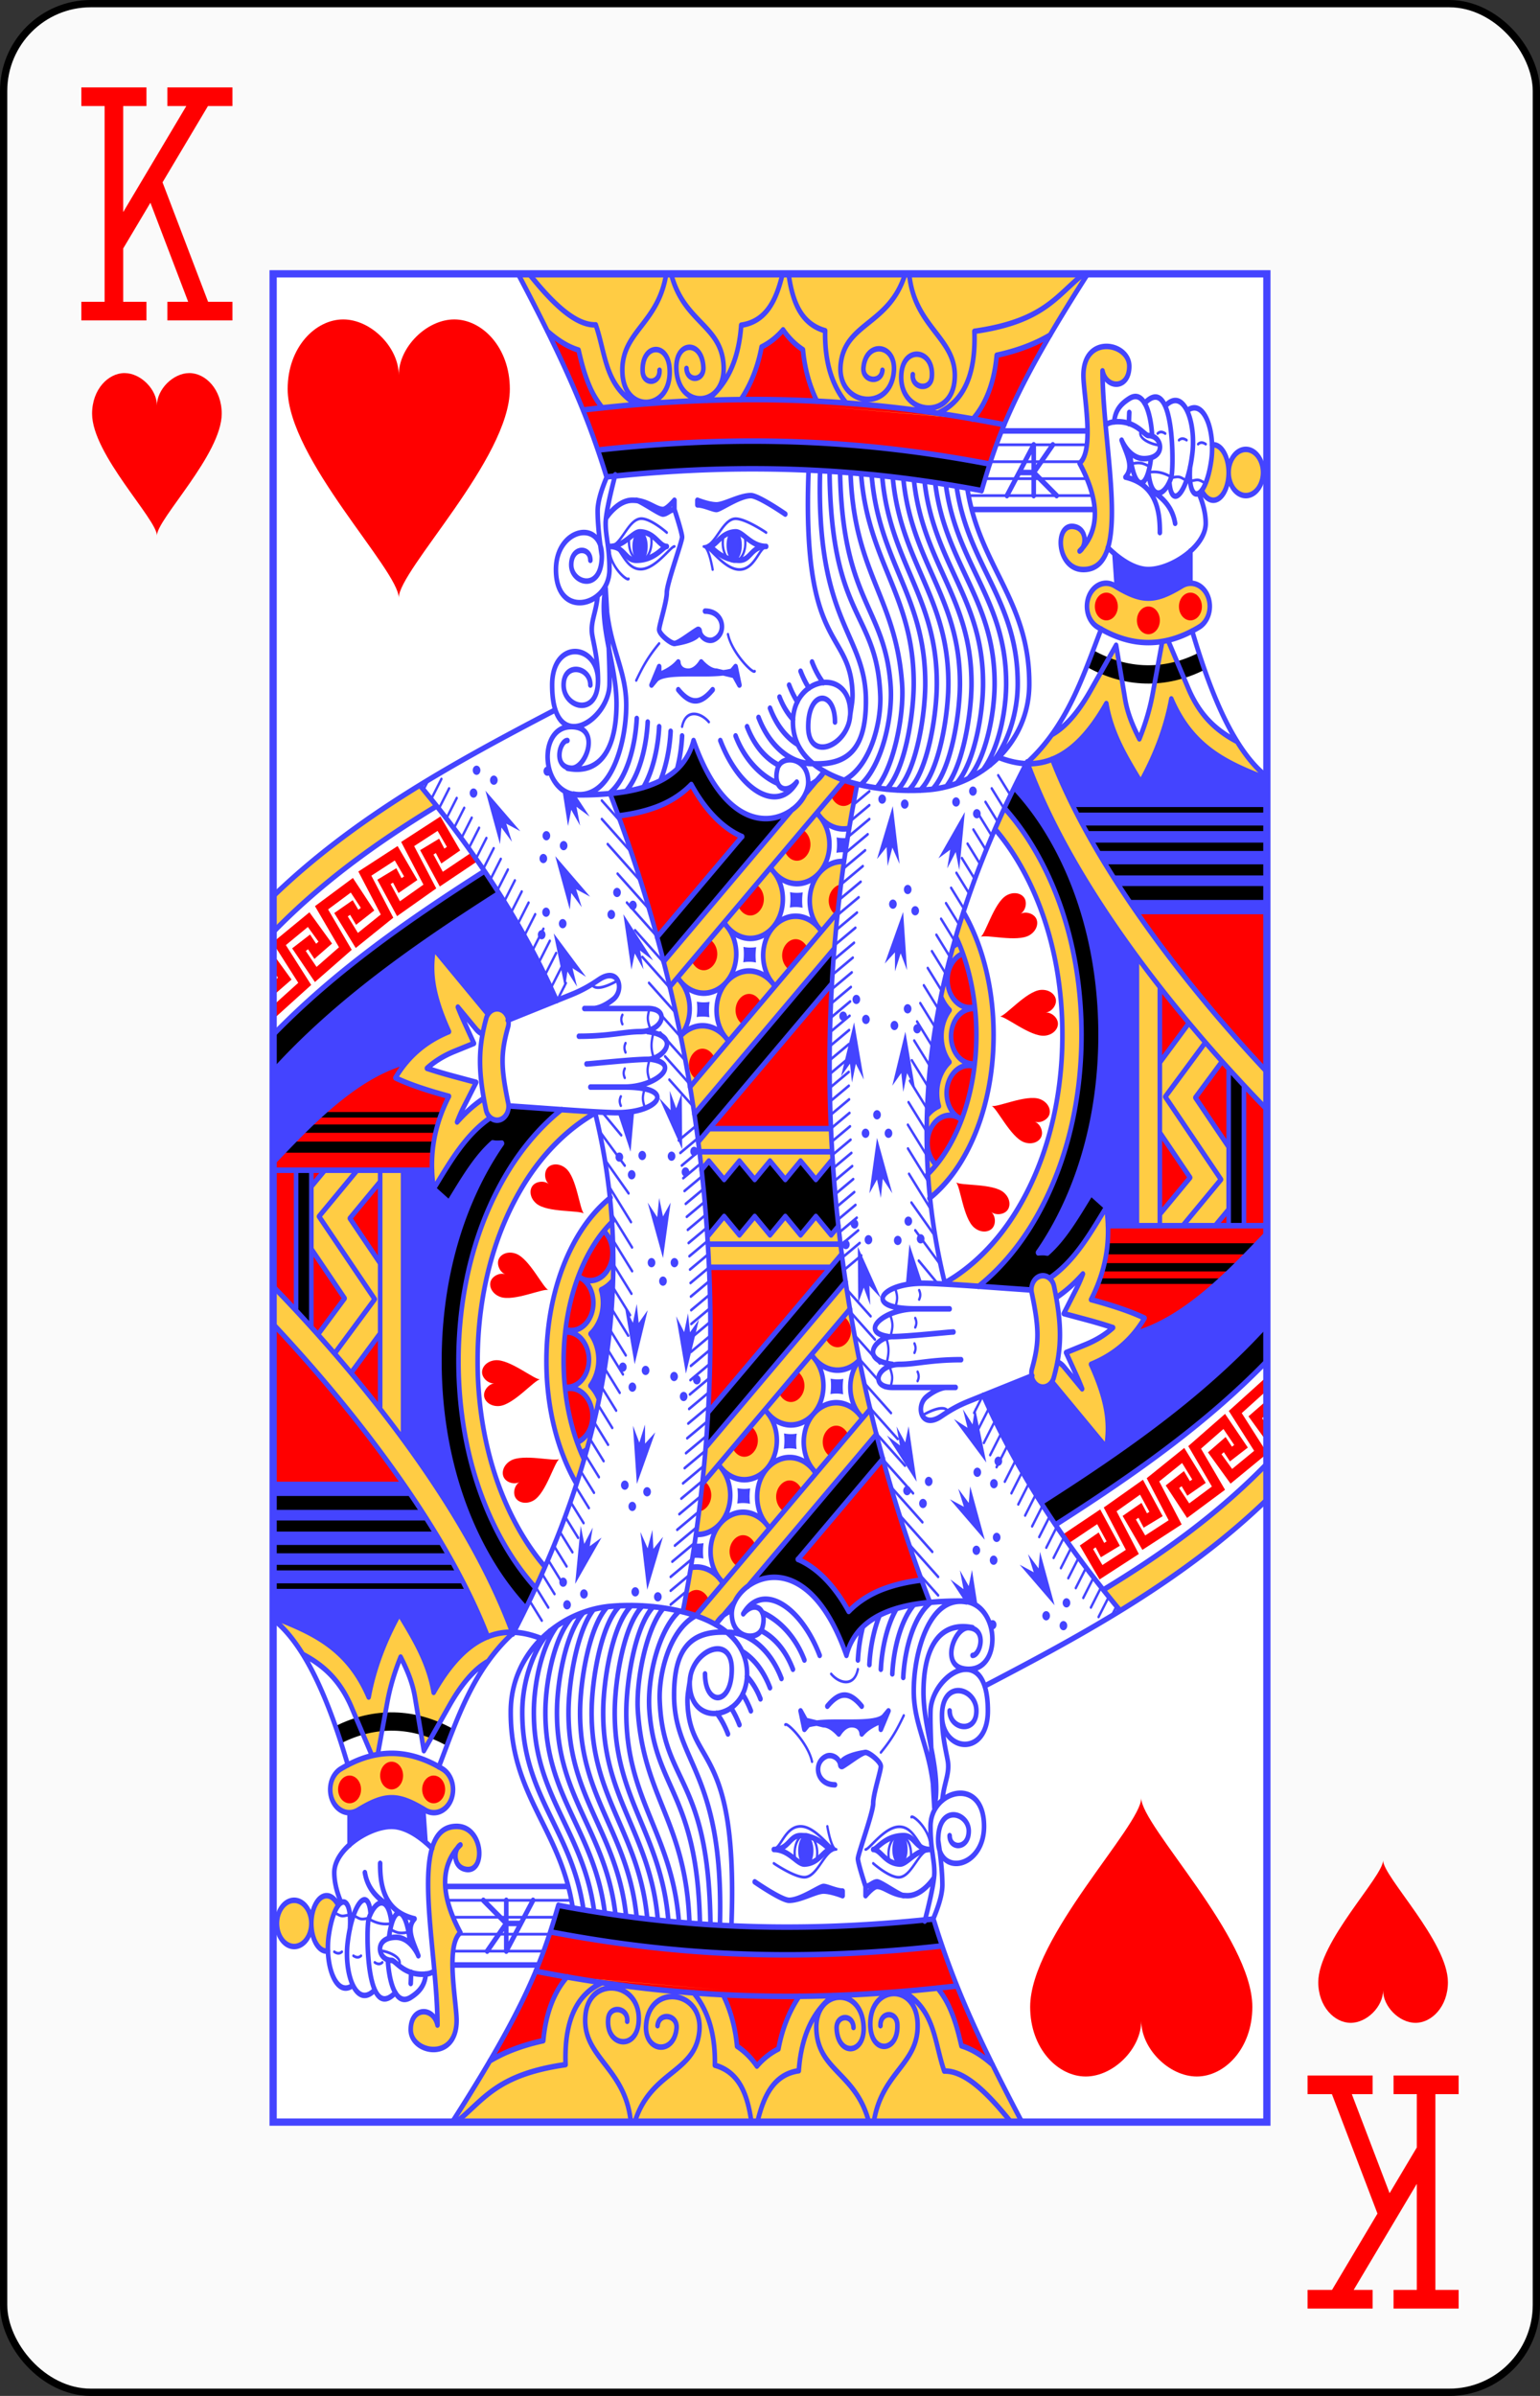 <?xml version="1.0" encoding="UTF-8" standalone="no"?>
<svg xmlns="http://www.w3.org/2000/svg" xmlns:xlink="http://www.w3.org/1999/xlink" class="card" face="KH" height="3.5in" preserveAspectRatio="none" viewBox="-106 -164.5 212 329" width="2.25in"><rect x="-106" y="-164.5" width="212" height="329" fill="#333333" stroke="none"/><defs><symbol id="VHK" viewBox="-500 -500 1000 1000" preserveAspectRatio="xMinYMid"><path d="M-285 -460L-85 -460M-185 -460L-185 460M-285 460L-85 460M85 -460L285 -460M185 -440L-170 155M85 460L285 460M185 440L-10 -70" stroke="red" stroke-width="80" stroke-linecap="square" stroke-miterlimit="1.5" fill="none"></path></symbol><symbol id="SHK" viewBox="-600 -600 1200 1200" preserveAspectRatio="xMinYMid"><path d="M0 -300C0 -400 100 -500 200 -500C300 -500 400 -400 400 -250C400 0 0 400 0 500C0 400 -400 0 -400 -250C-400 -400 -300 -500 -200 -500C-100 -500 0 -400 -0 -300Z" fill="red"></path></symbol><symbol id="HK6" preserveAspectRatio="none" viewBox="0 0 1300 2000"><path stroke="#44F" stroke-linecap="round" stroke-linejoin="round" stroke-width="3" fill="none" d="M801.772,1151.052c4.937,11.411 3.38,18.268 0.821,27.537M806.3,1182.352c4.937,11.411 3.996,13.137 1.437,22.406M806.711,1125.3c4.937,11.411 3.791,14.368 1.232,23.637M946.25,185l118.229,1e-5M938.604,203.333h118.166M931.59,221.667H1064.545M910,240h161.887M1145,215c10.035,-1.681 20.034,0.026 30,5M1122.505,205.627c10.035,-1.681 14.698,-1.616 24.663,3.358M1175.994,220.554c10.035,-1.681 10.182,-1 20.148,3.974M1200.205,224.31c10.035,-1.681 9.606,-2.45 19.572,2.524M1135,170c-5,10 21.253,16.102 24.957,15.288M1185,180c3.035,-2.388 6.419,-1.983 10,0M1210.041,184.31c3.035,-2.388 6.419,-1.983 10,0M1157.085,172.816c3.035,-2.388 6.419,-1.983 10,0M840,1130c2.311,4.324 1.481,7.301 0,10M838.974,1157.504c2.311,4.324 1.481,7.301 0,10M843.079,1188.087c2.311,4.324 1.481,7.301 0,10M445,295c10,0 15,24.165 35.337,24.589C500,320 520,295 525,295M645.817,295.406c-10,0 -15,24.165 -35.337,24.589 -19.663,0.411 -39.663,-24.589 -44.663,-24.589M440,295c15,0 23.452,-28.016 40,-30 12.603,-1.511 35,15 35,15M645,280c0,0 -29.105,-16.413 -41.708,-14.902 -16.548,1.984 -25,30 -40,30C570,295 575,320 575,320M440,300c2.621,18.998 24.184,33.085 25,30M505,400c-15,15 -21.764,25.737 -30,40M595,390c5,20 33.235,43.592 35,40M535,490c5,-20 25,-15 35,-5M493.992,282.735a14.758,20 0 0 1 1.008,7.265v0a14.758,20 0 0 1 -10.671,19.218M478.122,309.792a14.758,20 0 0 1 -12.637,-19.792 14.758,20 0 0 1 0.34,-4.269M484.329,309.218A14.758,20 0 0 1 480.242,310a14.758,20 0 0 1 -2.121,-0.208M616.814,284.252a14.758,20 0 0 1 0.928,6.98v0a14.758,20 0 0 1 -9.416,18.644M594.796,307.87a14.758,20 0 0 1 -6.569,-16.639 14.758,20 0 0 1 1.104,-7.589M608.327,309.875a14.758,20 0 0 1 -5.342,1.356 14.758,20 0 0 1 -8.189,-3.361M780,560l-20.952,14.505M780,575l-24.725,17.117M780,590l-28.277,19.576M777.863,606.48l-29.288,20.277M774.5,623.808l-28.955,20.046M771.428,640.934l-28.496,19.728M768.666,657.846l-28.21,19.53M766.053,674.656l-27.772,19.226M763.848,691.182l-27.529,19.059M761.738,707.643 734.559,726.459M759.981,723.86l-26.908,18.629M758.367,739.977l-26.654,18.453M757.005,755.919l-26.336,18.233M755.857,771.714l-26.166,18.115M754.877,787.393l-25.814,17.871M754.16,802.889l-25.688,17.784M753.235,833.53l-25.237,17.472M753.547,818.313l-25.339,17.542M752.973,848.711l-24.9,17.239M753.039,863.666 728.215,880.851M753.139,878.596l-24.525,16.979M753.539,893.319l-24.445,16.924M753.988,908.008 729.805,924.75M754.702,922.514l-24.098,16.683M755.483,936.973l-23.866,16.523M756.496,951.272l-23.779,16.463M757.59,965.514l-23.568,16.316M758.895,979.611l-23.485,16.259M760.287,993.647l-23.292,16.125M761.875,1007.548l-23.219,16.074M763.553,1021.387l-23.039,15.95M765.411,1035.1l-22.974,15.905M767.359,1048.751l-22.801,15.785M769.482,1062.281l-22.752,15.752M831.84,973.928l29.279,39.317M830.459,946.51l27.282,36.635M830.353,920.806l25.407,34.118M831.208,896.392l23.892,32.083M833.012,873.251l22.721,30.511M835.516,851.052l21.66,29.086M838.651,829.699l20.92,28.092M842.353,809.107l20.272,27.222M846.567,789.204l19.704,26.46M851.242,769.919 870.452,795.715M856.339,751.201l18.778,25.216M861.816,732.994l18.402,24.711M867.643,715.255l18.074,24.27M873.787,697.943l17.789,23.889M880.221,681.021l17.544,23.559M886.922,664.457l17.333,23.276M893.867,648.22l17.263,23.182M901.037,632.285l17.083,22.939M908.431,616.653l16.904,22.7M916.076,601.356l16.803,22.564M923.896,586.294l16.527,22.193M931.882,571.455l16.545,22.217M940.039,556.846l16.436,22.07M948.511,542.66l16.129,21.658M845.131,1099.828c2.311,4.324 1.481,7.301 0,10M813.148,1096.531c4.937,11.411 3.175,13.547 0.616,22.816M835,1005l29.279,34.317M840,1035l32.973,37.191M844.589,1067.874l24.013,24.001M882.184,1230C875,1222.496 850,1235 850,1235M750.465,1099.003l31.225,28.994M755.256,1123.452l32.022,29.734M760.621,1148.434l32.918,30.567M766.61,1173.995l33.919,31.497M773.277,1200.186l35.039,32.536M780.682,1227.062l36.292,33.7M788.89,1254.684l37.697,35.004M797.981,1283.125l39.274,36.468M808.035,1312.461l41.381,38.425M819.324,1342.944l43.045,39.97M832.043,1374.754 870,1410M846.024,1407.736 870,1430M1103.343,1441.683l-5.248,8.568M1093.306,1431.401l-13.469,21.99M1083.268,1421.12 1069.8,1443.109M1073.402,1410.558l-13.576,22.164M1063.595,1399.902l-13.576,22.164M1053.822,1389.189l-13.612,22.223M1044.266,1378.121l-13.707,22.379M1034.711,1367.052l-13.709,22.381M1025.317,1355.721l-13.869,22.643M1016.039,1344.2l-13.869,22.643M1006.788,1332.635l-13.895,22.685M997.818,1320.611l-14.065,22.963M988.847,1308.588l-14.064,22.961M980.098,1296.204l-14.284,23.32M971.469,1283.623l-14.302,23.349M960.883,1267.57l-14.502,23.676M952.63,1254.375l-14.59,23.82M944.479,1241.015l-14.688,23.98M936.649,1227.13l-14.941,24.393M928.429,1213.88l-11.436,18.671"></path><use xlink:href="#SHK" height="90" width="90" transform="translate(988,801)scale(1,0.829)rotate(85)translate(-45,-45)"></use><use xlink:href="#SHK" height="90" width="90" transform="translate(958,702)scale(1,0.829)rotate(60)translate(-45,-45)"></use><use xlink:href="#SHK" height="90" width="90" transform="translate(975,911)scale(1,0.829)rotate(110)translate(-45,-45)"></use><use xlink:href="#SHK" height="90" width="90" transform="translate(922,1003)scale(1,0.829)rotate(130)translate(-45,-45)"></use></symbol><symbol id="HK5" preserveAspectRatio="none" viewBox="0 0 1300 2000"><path stroke="#44F" stroke-linecap="round" stroke-linejoin="round" stroke-width="6" fill="none" d="M520.672,0.153C537.341,53.116 586.609,55.241 589.316,99.717c2.734,44.917 -59.291,48.357 -61.782,3.426 -1.684,-30.367 33.643,-31.912 35.304,-1.958 0.831,14.977 -21.235,16.201 -22.065,1.224M514.209,0.151C503.645,54.963 454.692,62.458 456.925,107.06c2.25,44.944 64.274,41.505 61.782,-3.426 -1.684,-30.367 -36.965,-27.996 -35.304,1.958 0.831,14.977 22.896,13.753 22.065,-1.224M832.117,0.151c6.783,59.167 64.417,69.896 59.33,115.353 -5.005,44.721 -74.794,36.481 -69.517,-8.208 3.566,-30.204 43.242,-25.103 39.724,4.69 -1.759,14.897 -26.586,11.965 -24.828,-2.932M826.81,0.195C806.22,55.49 748.1,52.698 742.481,97.915c-5.549,44.657 64.24,52.898 69.517,8.208 3.566,-30.204 -36.206,-34.484 -39.724,-4.69 -1.759,14.897 23.069,17.828 24.828,2.932M915.17,157.317c1.339,-1.271 2.648,-2.589 3.928,-3.956 15.61,-16.679 24.647,-39.044 27.487,-65.252 29.843,-5.393 52.312,-13.121 70.105,-21.992M869.237,150.945C900.813,139.08 919.572,112.582 917.413,62.204 1009.262,51.367 1024.652,23.34 1060.61,-0.063M358.634,61.953c12.533,9.25 25.949,16.772 40.907,20.552 3.377,11.716 7.126,25.447 15.194,40.677 3.999,7.549 9.357,14.965 16.111,21.901M475.829,141.478C433.746,121.088 435.402,87.249 422.058,55.22 394.935,55.988 364.294,30.639 334.875,0.059M611.679,136.292c12.678,-15.588 22.299,-34.751 27.29,-57.129 10.834,-4.514 20.377,-10.953 28.16,-18.557 6.91,8.405 15.696,15.843 25.975,21.509 2.335,21.049 8.895,39.8 18.479,55.838M666.439,0.097c-8.125,28.527 -21.5,51.556 -54.118,55.484 -3.387,40.084 -20.275,65.198 -45.133,81.448M750,140C731.947,121.686 721.289,96.765 722.157,61.571 689.999,54.081 679.26,29.526 674.319,0.086M1065.12,0.774C969.345,124.543 947.924,174.633 926.837,234.74M320.681,0.467C381.184,95.276 411.586,153.366 436.218,219.913M424.746,190.713c195.606,-18.087 355.686,-9.666 512.811,15.153M436.063,219.808c186.863,-16.634 340.039,-8.66 490.85,14.757M405.375,147.358c211.067,-20.772 383.092,-11.451 551.221,15.99M879.013,1093.126C829.859,928.444 851.682,742.211 986.399,528.139 1044.171,659.559 1177.878,800.106 1300.036,904.278M1107.418,1445.858C1034.803,1373.511 973.139,1296.37 928.939,1213.459M-0.017,673.517C108.114,587.217 237.912,528.545 369.257,471.847M764.152,552.116c-77.421,322.262 -23.657,629.835 95.19,885.701M510.827,744.399 679.119,579.613M613.498,608.877 502.326,717.734M518.889,771.494C594.987,696.983 671.082,622.47 747.18,547.959M557.656,950h173.713M551.063,909.272 734.178,729.971M738.722,690.533 545.416,879.812M556.107,939.322 731.052,768.021M729.818,925 570.734,925M385,505c-10,0 -19.402,28.553 5,30 18.973,1.125 40,-45 0,-45 -45,0 -40.131,73.839 9.869,73.839C464.791,563.839 535,555 550,505c55,130 150.188,80.355 150,45 -0.147,-27.73 -35,-30 -40,-15 -6.834,20.501 10,30 25,15M560.451,969.549 570,960l20,20 20,-20 20,20 20,-20 20,20 20,-20 20,20 20,-20 2.236,2.236M589.452,702.391a42.5,42.5 0 0 1 4.375,3.918 42.5,42.5 0 0 1 -0.845,60.098 42.5,42.5 0 0 1 -60.098,-0.845 42.5,42.5 0 0 1 -3.614,-4.242M710.859,583.517a42.5,42.5 0 0 1 4.856,4.287 42.5,42.5 0 0 1 -0.845,60.098 42.5,42.5 0 0 1 -60.098,-0.845 42.5,42.5 0 0 1 -3.974,-4.732M650.156,642.953a42.5,42.5 0 0 1 4.615,4.103 42.5,42.5 0 0 1 -0.845,60.098 42.5,42.5 0 0 1 -60.098,-0.845 42.5,42.5 0 0 1 -3.795,-4.487M528.752,761.834a42.5,42.5 0 0 1 4.132,3.728 42.5,42.5 0 0 1 0.162,59.085M533.027,824.729a42.5,42.5 0 0 1 59.109,1.776 42.5,42.5 0 0 1 3.523,4.12M596.153,830.141a42.5,42.5 0 0 1 -4.016,-3.635 42.5,42.5 0 0 1 0.845,-60.098 42.5,42.5 0 0 1 60.098,0.845 42.5,42.5 0 0 1 3.339,3.876M753.673,600.012a42.5,42.5 0 0 1 -37.959,-12.209 42.5,42.5 0 0 1 -4.151,-4.979M717.569,711.255a42.5,42.5 0 0 1 -3.545,-3.255 42.5,42.5 0 0 1 0.845,-60.098 42.5,42.5 0 0 1 32.054,-11.959M656.86,770.699a42.5,42.5 0 0 1 -3.78,-3.446 42.5,42.5 0 0 1 0.845,-60.098 42.5,42.5 0 0 1 60.098,0.845 42.5,42.5 0 0 1 3.154,3.634M696.137,562.949l25.117,-24.594M451.745,586.557c16.874,-1.729 33.527,-4.658 49.251,-9.488 16.608,-5.101 32.803,-13.12 46.059,-24.488 19.633,29.798 43.04,48.065 66.574,56.457M949.14,523.257C997.847,539.143 1045.332,530.429 1090,465c6.67,33.087 26.021,58.938 45,85 19.905,-29.886 33.326,-59.885 40,-90 28.139,54.988 76.577,70.791 124.966,86.687M1300.015,863.556C1188.554,765.493 1071.889,638.475 1019.114,525.105M893.151,717.069A132.614,176.472 0 0 1 920,823.528v0A132.614,176.472 0 0 1 855.977,974.562M858.593,1000.424c15.352,-10.124 29.055,-23.296 40.551,-38.594C926.445,925.501 942.5,876.828 942.5,823.527c0,-50.701 -14.527,-97.213 -39.442,-132.898M877.596,1092.413c37.782,-17.484 69.766,-44.935 93.498,-76.514C1011.407,962.253 1032.5,894.901 1032.5,823.527c0,-71.373 -21.094,-138.725 -61.406,-192.369 -8.011,-10.661 -16.963,-20.851 -26.761,-30.346M922.633,1095.751c26.851,-17.853 49.978,-40.255 68.448,-64.833C1034.915,972.587 1057.5,899.826 1057.5,823.527c0,-76.299 -22.586,-149.059 -66.42,-207.389 -10.076,-13.408 -21.538,-26.169 -34.234,-37.896M1000.629,1059.064c3.619,-4.305 7.099,-8.684 10.438,-13.127 47.355,-63.016 71.434,-141.178 71.434,-222.41 0,-81.233 -24.079,-159.393 -71.434,-222.408 -12.047,-16.031 -25.948,-31.244 -41.488,-45.068M1163.193,397.726l-12.601,56.865c-3.547,16.006 -9.343,32.204 -17.385,48.609 -8.742,-14.062 -15.645,-27.995 -18.699,-43.143l-11.721,-58.129 -33.434,48.975c-18.028,26.407 -34.973,40.589 -50.741,47.77M1260.936,506.05c-26.513,-11.63 -48.278,-27.341 -63.68,-57.439l-26.666,-52.107M985.512,529.677c52.75,-39.676 73.688,-93.201 97.756,-145.363M1200.119,334.84a25.003,25.003 0 0 0 -11.299,2.799c-35.528,17.764 -52.113,17.764 -87.641,0a25.003,25.003 0 1 0 -22.359,44.723c44.472,22.236 87.887,22.236 132.359,0a25.003,25.003 0 0 0 -11.061,-47.521v0M1202.249,386.402c25.841,72.738 56.575,130.842 97.73,157.772M1300.01,1287.62c-63.404,53.972 -136.281,97.475 -213.904,136.404M1300.052,1176.504c-80.96,69.126 -176.631,124.323 -276.448,177.035M1300.035,1136.503c-83.086,75.779 -186.104,135.419 -295.428,193.084M1092.024,1030H1300M1160,929.314 1199.627,977.945 1160,1017.574M1160,929.314v0M1250,944.781l-43.512,-53.4 33.828,-37.889M1196.997,811.92l-36.996,41.441M1232.426,1030 1250,1012.426M1130,741.301V1030M1160,774.01V1030M1218.49,832.892 1167.066,890.492 1240,980l-50,50M1250,862.334V1030M1270,880.371V1030M1129.094,690 1300,690M1007.627,1084.16a15.002,15.002 0 0 0 -15.1,18.834c9.715,38.859 9.69,53.517 0.322,81.619a15.002,15.002 0 1 0 28.459,9.486c10.632,-31.897 10.608,-57.239 0.322,-98.381a15.002,15.002 0 0 0 -14.004,-11.559v0M1018.82,1198.82 1090,1270c3.764,-21.351 4.836,-44.933 -20,-90 29.406,-9.92 53.114,-26.17 70,-50 -16.654,-6.659 -39.961,-13.326 -70,-20 22.693,-36.974 25.104,-69.341 20,-100 -21.104,28.419 -40.883,57.839 -74.32,76.927M1300.721,1037.928c-44.549,38.348 -106.667,94.502 -175.681,109.493M991.737,1099.578c-27.67,-1.433 -116.825,-7.325 -142.058,-7.325 -55,0 -78.958,27.747 -9.678,27.747M1090,1010l-20.07,-14.904c-18.973,25.549 -34.974,48.41 -57.031,64.539 -1.406,-0.178 -2.787,-0.396 -4.271,-0.455 -2.647,-0.106 -5.234,0.064 -7.869,0.183M900,1175c-40,0 -60,5 -80,5 -30,0 -40,25 -10,25h82.857M890,1145c-5,0 -60,5 -80,5 -20,0 -45,25 0,30M885,1120h-45c-40,0 -75,25 -35,30M993.056,1192.315C973.314,1198.896 917.779,1217.407 910,1220c-15,5 -25,10 -35.965,16.139C847.496,1250.995 840,1225 855,1215c15,-10 25,-10 25,-10M1024.382,1107.72c0.832,-0.363 1.651,-0.78 2.454,-1.253 12.459,-7.113 23.026,-15.421 32.504,-24.258 -2.398,5.171 -5.098,10.453 -8.516,16.021l-16.504,26.891 30.799,6.844c12.616,2.803 23.682,5.594 33.682,8.346 -10.233,7.616 -22.108,13.685 -35.992,18.369l-25.506,8.605 12.992,23.574c3.169,5.75 5.774,10.884 8.055,15.67l-23.619,-23.619c-2.55,-2.618 -5.581,-4.481 -8.815,-5.587M1100.648,302.773l3.001,36.016M1200,299.84v35.008M1085,105c0,85 40.192,215 -25,215 -35,0 -38.333,-48.86 -13.432,-46.642C1065,275 1064.564,294.986 1055,300c25.797,-21.415 27.524,-52.396 0,-95 19.992,-14.004 5,-75 5,-95 0,-45 60,-35.495 60,-10 0,25 -30,25 -35,5v0M1091.905,296.162C1102.49,304.941 1123.745,320 1145,320c30,0 75,-25 75,-50 0,-11.753 -4.42,-23.507 -9.105,-32.662M1088.956,163.592C1092.124,161.52 1097.043,160 1105,160c25,0 35,15 40,15 18.229,0 23.951,24.451 -5,25 -19.996,0.379 -30,-20 -30,-20 6.156,14.159 16.642,29.114 5,40 35.229,6.801 45.444,29.923 45,60M1119.534,162.177c0.078,-3.881 0.231,-7.94 0.466,-12.177M1148.511,199.16c-5.51,37.794 -22.848,36.236 -27.741,-6.067M1100.238,160.345C1101.538,148.264 1108.159,141.205 1120,135c21.11,-11.063 28.913,21.391 29.933,40.77M1140.018,140.123c39.55,-34.246 38.251,71.703 34.982,79.877 -8.151,20.377 -26.266,27.467 -29.981,-5.804M1167.025,143.1c23.913,-20.97 40.376,17.032 35.512,51.079 -6.248,43.735 -27.345,61.842 -30.05,31.063M1195.681,148.037c21.887,-13.738 37.104,22.058 31.556,54.051 -7.883,45.456 -31.281,48.413 -27.638,6.775M1228.103,185.135C1228.733,185.045 1229.367,185 1230,185c11.046,0 20,13.431 20,30v0c0,16.569 -8.954,30 -20,30 -5.879,-1e-5 -11.461,-3.88 -15.261,-10.609M1295,215a22.5,25 0 0 1 -22.5,25 22.5,25 0 0 1 -22.5,-25 22.5,25 0 0 1 22.5,-25 22.5,25 0 0 1 22.5,25v0M953.258,170 1065.262,170M914.014,255 1074.787,255M1150,235c14.419,7.861 26.457,17.773 30,35M917.772,854.94a29.072,30 0 0 1 -1.844,0.06 29.072,30 0 0 1 -29.072,-30 29.072,30 0 0 1 29.072,-30 29.072,30 0 0 1 2.261,0.091M917.91,793.253a29.072,30 0 0 1 -6.627,0.79 29.072,30 0 0 1 -29.072,-30 29.072,30 0 0 1 19.991,-28.499M900.652,914.902a29.072,30 0 0 1 -19.601,-28.364 29.072,30 0 0 1 29.072,-30 29.072,30 0 0 1 7.361,0.978M867.281,964.186a29.072,30 0 0 1 -11.195,-23.657 29.072,30 0 0 1 29.072,-30 29.072,30 0 0 1 15.406,4.559M856.623,971.439c0.482,0.464 0.975,0.918 1.481,1.361M873.71,782.121c2.645,5.685 6.493,10.705 11.212,14.693 -6.574,7.554 -10.566,17.466 -10.566,28.186 0,10.62 3.921,20.446 10.387,27.973 -9.856,7.836 -16.191,20.06 -16.191,33.564 0,4.879 0.825,9.63 2.359,14.086 -5.858,2.208 -11.095,5.733 -15.379,10.203M896.797,724.206c-2.593,0.984 -5.044,2.215 -7.334,3.659M735,485c0,-35 -35,-35 -35,5 0,40 55,20 55,-15 0,-50 -75,-40 -75,10 0,64.14 114.105,78.021 179.105,73.021 64.638,-4.972 129.54,-48.49 130.074,-113.317 0.746,-90.608 -65.255,-127.78 -81.056,-212.612M707.267,530.174C755.952,531.731 775,510 775.484,463.588 776.263,389.015 710,380 715.528,213.414M721.224,538.385c0.032,10e-4 0.064,0.002 0.095,0.003M938.334,531.268c22.326,-20.788 35.47,-55.564 35.726,-86.564 0.752,-91.32 -65.077,-128.36 -79.996,-214.62M928.493,537.136c20.324,-22.527 30.201,-62.561 30.447,-92.432 0.758,-92.032 -64.87,-128.934 -78.907,-216.646M909.541,546.113c22.985,-22.019 34.019,-69.662 34.28,-101.408 0.763,-92.7 -64.571,-129.468 -77.772,-218.566M893.952,551.629c23.373,-22.231 34.486,-74.909 34.75,-106.924 0.768,-93.264 -64.097,-129.913 -76.572,-220.198M880.56,554.952c22.259,-23.704 32.765,-78.976 33.022,-110.248 0.772,-93.798 -63.556,-130.331 -75.343,-221.753M862.739,557.726c24.186,-21.867 35.456,-80.458 35.724,-113.021 0.777,-94.313 -62.965,-130.73 -74.092,-223.265M846.473,558.827c25.054,-20.935 36.598,-80.996 36.871,-114.122 0.781,-94.807 -62.32,-131.11 -72.82,-224.721M831.256,559.006c25.2,-20.769 36.694,-81.08 36.968,-114.302 0.784,-95.182 -61.497,-131.396 -71.499,-225.836M816.702,558.634c24.886,-21.108 36.132,-80.904 36.404,-113.93 0.787,-95.558 -60.656,-131.681 -70.169,-226.958M802.711,557.749c24.172,-21.849 35.006,-80.469 35.275,-113.045 0.79,-95.934 -59.795,-131.965 -68.833,-228.086M789.241,556.31c23.221,-22.886 36.265,-79.829 33.625,-111.606C815,350 760,325 755.378,215.488M768.588,553.023c27.376,-21.005 42.47,-72.122 39.159,-108.319C800,360 745,355 741.643,214.755M747.18,547.959C781.477,532.485 795.647,485.623 794.27,456.199 790,365 730,375 727.914,214.051M753.833,483.73c3.03,-18.43 4.706,-21.396 3.976,-32.608 -4.37,-67.102 -66.311,-43.674 -57.349,-238.486M685,550c-25,35 -75.399,8.408 -100,-45M660.345,551.462C638.381,543.637 616.831,525.685 605,500M721.224,538.385c-5.458,7.641 -12.899,12.661 -21.454,15.286M661.841,531.828C645.218,525.066 629.78,511.233 620,490M706.506,529.951C680.348,530.779 650.536,513.728 635,480M686.413,509.317C672.032,502.229 658.868,489.251 650,470M680.252,482.308c-7.07,-6.296 -13.188,-14.37 -17.789,-24.36M685.87,463.198C681.773,457.803 678.102,451.734 675,445M700.973,448.333C696.834,442.905 693.128,436.79 690,430M719.672,442.515C714.028,436.253 709.033,428.756 705,420M385,535c48.677,7.959 64.361,-29.036 64.212,-70.306C449.06,422.457 425,380 435,340M392.8,562.915c48.677,7.959 69.287,-55.308 69.138,-96.578C461.786,424.099 435,400 435,340M439.649,562.422c23.015,-15.528 34.298,-51.969 36.049,-81.286M461.401,560.169C479.426,542.504 488.45,510.96 490,485M484.293,555.811C497.096,537.654 503.696,511.849 505,490M506.532,548.498C514.629,532.015 518.969,512.271 520,495M528.437,535.999C532.172,524.028 534.315,511.469 535,500M435,340c0,0 5.983,80.019 5,105 -1.551,39.429 -75,77.649 -75,0 0,-50 60,-45 60,-5 0,40 -45,30 -45,5 0,-25 35,-20 35,0M424.54,348.194c-1.9,17.879 -8.925,27.048 -7.487,40.237C417.889,396.104 425,415 425,440M447.585,217.493C443.343,230.942 435,258.813 435,270c0,15 5,25 5,50 0,40 -70,55 -70,0 0,-45 60,-55 60,-15 0,40 -40,30 -40,10 0,-20 25,-20 25,-5M436.839,219.216C431.128,230.157 424.516,245.279 424.516,256.642 424.516,277.258 430,305 430,305M435.411,264.589C435.411,264.589 450,245 470,245c20,0 30,10 40,10 5,0 15,-10 15,-10v10c-5,0 -9.815,4.889 -15,5 -5,0 -30,-15 -35,-15M670,260c0,0 -35,-20 -45,-20 -15,0 -35,10 -45,10 -10,0 -25,-5 -25,-5v5c8.447,0 20.18,5.024 25,5 4.955,-0.025 30,-15 45,-15M525,255c0,0 10,25 10,30 0,5 -20,50 -20,60 0,10 -10,35 -10,40 0,5 15,15 20,15 5,0 20,-10 30,-15 4.472,-2.236 10,10 -30,15M565,365c25,0 28.892,24.48 11.232,30.895 -6.715,2.439 -16.723,-1.566 -18.133,-9.111M505,425l-10,20 10,-10v-10 0M605,425l5,20 -10,-15 5,-5v0M500,440l4.415,-5.594C505.393,433.167 520,430 530,420c0,0 0,10 13.284,10 10,0 16.716,-10 16.716,-10 0,0 10,10 20,10l25,5 -5,-5c-28.367,6.712 -90,-2.67 -100,10v0M530,450c16.912,17.225 30,15 45,0M440,295c20,0 30.345,-16.238 40.337,-15.821C500,280 505,295 515,295c-5,0 -15,15 -40,15 -15,0 -15,-15 -35,-15v0M645,295C625,295 614.655,278.762 604.663,279.179 585,280 580,295 570,295c5,0 15,15 40,15 15,0 15,-15 35,-15v0M1020,185l-25,30 30,25M975.908,215H995m-35,25 35,-55v55"></path></symbol><symbol id="HK4" preserveAspectRatio="none" viewBox="0 0 1300 2000"><path fill="black" d="M631.533,181.016c-65.078,-0.14 -133.435,2.915 -206.787,9.697l11.316,29.096c186.863,-16.634 340.041,-8.662 490.852,14.756l10.643,-28.699C839.353,190.354 739.997,181.248 631.533,181.016Zm441.234,226.17 -8.416,18.141c49.739,23.015 104.156,24.041 154.31,3.076l-7.596,-18.488c-45.317,19.084 -93.23,18.174 -138.299,-2.729zM550,505c-11.907,39.688 -58.598,53.443 -109.68,57.092 3.89,7.731 7.574,15.85 11.309,24.242 16.989,-1.506 33.643,-4.436 49.367,-9.266 16.608,-5.101 32.803,-13.12 46.059,-24.488 19.633,29.798 43.039,48.065 66.508,56.377L502.246,717.459c2.784,8.362 5.569,17.043 8.428,26.354L678.961,579.811C647.595,599.015 588.798,596.705 550,505Zm419.578,51.051 -12.732,22.191c12.697,11.728 24.159,24.488 34.234,37.896 43.834,58.33 66.42,131.09 66.42,207.389 0,76.299 -22.585,149.059 -66.42,207.391 -18.47,24.578 -41.597,46.98 -67.844,64.816 28.153,1.637 55.37,3.01 68.641,3.559 0.199,-8.479 7.048,-15.481 15.75,-15.133 3.496,0.14 6.72,1.482 8.641,3.213 32.849,-19.533 52.629,-48.954 73.732,-77.373l-20.07,-14.904c-18.973,25.549 -34.974,48.41 -57.031,64.539 -1.406,-0.178 -2.787,-0.396 -4.271,-0.455 -2.647,-0.106 -5.234,0.063 -7.869,0.182 3.489,-4.603 6.97,-8.981 10.309,-13.424 47.355,-63.016 71.434,-141.178 71.434,-222.41 0,-81.233 -24.079,-159.393 -71.434,-222.408 -12.047,-16.031 -25.948,-31.245 -41.488,-45.068zM1047.111,577l3.727,6H1300v-6zm12.473,20 4.055,6H1300v-6zm12.5,18.5 6.297,9H1300v-9zm16.828,23.5 9.031,12H1300v-12zm17.93,23.5 12.016,15H1300v-15zM734.178,729.971 551.062,909.271 556.107,939.322 731.053,768.021ZM1250,862.334V1030h20V880.371ZM570,960 560.451,969.549 564.873,1005H736.135L732.236,962.236 730,960l-20,20 -20,-20 -20,20 -20,-20 -20,20 -20,-20 -20,20zm521.461,89 -1.781,12h184.168l13.994,-12zm-3.914,21.5 -2.953,9h166.777l10.963,-9zm-5.852,16.5 -2.639,6h154.533l7.908,-6zM1300,1136.51c-83.082,75.771 -186.077,135.418 -295.393,193.078l18.996,23.951C1123.405,1300.835 1219.048,1245.636 1300,1176.525Z"></path></symbol><symbol id="HK3" preserveAspectRatio="none" viewBox="0 0 1300 2000"><path fill="#44F" d="M603.152,277.127a10,16.642 0 0 0 -10,16.641 10,16.642 0 0 0 10,16.643 10,16.642 0 0 0 10,-16.643 10,16.642 0 0 0 -10,-16.641zM480,278.357A10,16.642 0 0 0 470,295 10,16.642 0 0 0 480,311.643 10,16.642 0 0 0 490,295 10,16.642 0 0 0 480,278.357Zm720.082,21.562C1184.405,311.755 1162.228,320 1145,320c-16.299,0 -32.597,-8.856 -44.219,-17.086l1.633,35.299c34.293,17.189 50.878,17.19 86.406,-0.574 3.494,-1.809 7.364,-2.768 11.238,-2.795zM530,420c-10,10 -24.607,13.168 -25.584,14.406L500,440c8.827,-11.184 57.87,-5.191 88.768,-8.246L580,430c-10,0 -20,-10 -20,-10 0,0 -6.717,10 -16.717,10C529.999,430 530,420 530,420ZM588.768,431.754 605,435l-5,-5c-3.328,0.787 -7.126,1.348 -11.232,1.754zM1175,460c-6.674,30.115 -20.095,60.114 -40,90 -18.979,-26.062 -38.33,-51.913 -45,-85 -22.902,33.546 -46.544,52.183 -70.799,60.172 24.822,53.374 63.838,109.791 109.855,164.809L1300,689.998V546.701C1251.599,530.801 1203.146,515.001 1175,460Zm-188.602,68.139c-5.778,9.182 -11.348,18.312 -16.768,27.652 15.487,14.084 29.388,29.297 41.436,45.328 47.354,63.015 71.434,141.175 71.434,222.408 0,81.232 -24.078,159.394 -71.434,222.41 -3.338,4.442 -6.819,8.822 -10.373,13.275 2.7,0.03 5.286,-0.139 7.934,-0.033 1.484,0.059 2.865,0.278 4.271,0.455 22.057,-16.129 38.059,-38.99 57.031,-64.539L1090,1010c1.05,6.306 1.782,12.684 2.055,19.58l37.807,0.42 0.66,-289.316C1070.015,671.462 1017.326,598.492 986.398,528.139Zm-71.094,26.615a5,5 0 0 0 -4.363,2.879 5,5 0 0 0 2.41,6.646 5,5 0 0 0 6.648,-2.41 5,5 0 0 0 -2.41,-6.646 5,5 0 0 0 -2.285,-0.469zm-118.52,8.67a5,5 0 0 0 -4.965,4.104 5,5 0 0 0 4.023,5.814 5,5 0 0 0 5.814,-4.023 5,5 0 0 0 -4.023,-5.814 5,5 0 0 0 -0.85,-0.08zm96.459,3.09a5,5 0 0 0 -4.363,2.879 5,5 0 0 0 2.41,6.646 5,5 0 0 0 6.648,-2.41 5,5 0 0 0 -2.41,-6.646 5,5 0 0 0 -2.285,-0.469zm-66.943,2.287a5,5 0 0 0 -4.967,4.104 5,5 0 0 0 4.023,5.814 5,5 0 0 0 5.814,-4.021 5,5 0 0 0 -4.023,-5.816 5,5 0 0 0 -0.848,-0.08zm-15.701,7.23 -20.592,57.234 12.525,-12.965 1.334,20.574 6.215,-19.957 9.439,17.727zm109.818,3.193a5,5 0 0 0 -4.363,2.879 5,5 0 0 0 2.41,6.648 5,5 0 0 0 6.648,-2.41 5,5 0 0 0 -2.41,-6.648 5,5 0 0 0 -2.285,-0.469zm-15.539,3.172 -34.482,50.109 15.414,-9.35 -3.945,20.234 11.09,-17.717 4.615,19.543zm-167.758,27.424c0.8,5.533 0.721,11.166 -0.234,16.674 3.906,-0.564 7.861,-0.691 11.787,-0.381l2.93,-15.787c-4.823,0.493 -9.7,0.323 -14.482,-0.506zm92.875,51.41a5,5 0 0 0 -4.707,3.805 5,5 0 0 0 3.662,6.049 5,5 0 0 0 6.049,-3.662 5,5 0 0 0 -3.662,-6.049 5,5 0 0 0 -1.342,-0.143zm-153.818,7.844c0.8,5.533 0.721,11.166 -0.234,16.674 5.533,-0.8 11.166,-0.721 16.674,0.234 -0.8,-5.533 -0.721,-11.166 0.234,-16.674 -5.533,0.8 -11.166,0.721 -16.674,-0.234zm134.479,7.998a5,5 0 0 0 -4.707,3.805 5,5 0 0 0 3.662,6.049 5,5 0 0 0 6.049,-3.662 5,5 0 0 0 -3.662,-6.049 5,5 0 0 0 -1.342,-0.143zm29.133,7.16a5,5 0 0 0 -4.707,3.805 5,5 0 0 0 3.662,6.049 5,5 0 0 0 6.049,-3.662 5,5 0 0 0 -3.662,-6.049 5,5 0 0 0 -1.342,-0.143zm-15.611,6.273 -24.033,55.879 13.291,-12.18 0.082,20.615 7.416,-19.541 8.344,18.266zm-208.943,37.82c0.8,5.533 0.721,11.166 -0.234,16.674 5.533,-0.8 11.166,-0.721 16.674,0.234 -0.8,-5.533 -0.721,-11.166 0.234,-16.674 -5.533,0.8 -11.166,0.721 -16.674,-0.234zm147.967,51.855a5,5 0 0 0 -5.203,4.402 5,5 0 0 0 4.371,5.557 5,5 0 0 0 5.557,-4.373 5,5 0 0 0 -4.371,-5.557 5,5 0 0 0 -0.354,-0.029zm110.396,2.289c-10.961,44.137 -16.844,86.611 -18.26,127.848l0.193,0.508c4.283,-4.47 9.521,-7.995 15.379,-10.203 -1.534,-4.455 -2.359,-9.207 -2.359,-14.086 0,-13.505 6.336,-25.728 16.191,-33.564C878.277,845.446 874.355,835.62 874.355,825c0,-10.72 3.992,-20.632 10.566,-28.186 -4.719,-3.988 -8.568,-9.009 -11.324,-14.344zm-319.307,5.109c0.8,5.533 0.721,11.164 -0.234,16.672 5.533,-0.8 11.166,-0.721 16.674,0.234 -0.8,-5.533 -0.721,-11.164 0.234,-16.672 -5.533,0.8 -11.166,0.721 -16.674,-0.234zm275.484,2.725a5,5 0 0 0 -4.705,4.402 5,5 0 0 0 4.373,5.557 5,5 0 0 0 5.557,-4.371 5,5 0 0 0 -4.373,-5.559 5,5 0 0 0 -0.352,-0.029 5,5 0 0 0 -0.5,0zm-84.338,7.959a5,5 0 0 0 -4.705,4.402 5,5 0 0 0 4.373,5.557 5,5 0 0 0 5.557,-4.373 5,5 0 0 0 -4.371,-5.557 5,5 0 0 0 -0.354,-0.029 5,5 0 0 0 -0.5,0zm30.145,3.549a5,5 0 0 0 -0.355,0.006 5,5 0 0 0 -4.705,4.402 5,5 0 0 0 4.373,5.557 5,5 0 0 0 5.557,-4.373 5,5 0 0 0 -4.371,-5.557 5,5 0 0 0 -0.498,-0.035zm36.93,6.574a5,5 0 0 0 -4.705,4.402 5,5 0 0 0 4.373,5.557 5,5 0 0 0 5.557,-4.371 5,5 0 0 0 -4.373,-5.559 5,5 0 0 0 -0.352,-0.029 5,5 0 0 0 -0.5,0zM760,810l-17.039,58.393 11.707,-13.709 2.596,20.451 4.977,-20.301 10.51,17.113zm82.654,1.936a5,5 0 0 0 -0.354,0.006 5,5 0 0 0 -4.705,4.402 5,5 0 0 0 4.371,5.557 5,5 0 0 0 5.559,-4.373 5,5 0 0 0 -4.373,-5.557 5,5 0 0 0 -0.498,-0.035zm-15.58,8.188 -17.039,58.393 11.707,-13.709 2.596,20.451 4.977,-20.301 10.51,17.113zM790,905a5,5 0 0 0 -5,5 5,5 0 0 0 5,5 5,5 0 0 0 5,-5 5,5 0 0 0 -5,-5zm-15,20a5,5 0 0 0 -5,5 5,5 0 0 0 5,5 5,5 0 0 0 5,-5 5,5 0 0 0 -5,-5zm30,0a5,5 0 0 0 -5,5 5,5 0 0 0 5,5 5,5 0 0 0 5,-5 5,5 0 0 0 -5,-5zm-15,10 -10,60 10,-15 5,20 2.537,-20.748L810,995Zm41.168,85.121a5,5 0 0 0 -0.5,0 5,5 0 0 0 -4.703,5.281 5,5 0 0 0 5.281,4.703 5,5 0 0 0 4.703,-5.281 5,5 0 0 0 -4.781,-4.707zm-70.5,2.992a5,5 0 0 0 -0.996,0.074 5,5 0 0 0 -4.055,5.793 5,5 0 0 0 5.793,4.055 5,5 0 0 0 4.055,-5.793 5,5 0 0 0 -4.797,-4.129zM1300,1038.551c-44.498,38.33 -106.275,93.932 -174.578,108.529 -14.742,14.61 -33.499,25.524 -55.422,32.92 24.836,45.067 23.764,68.649 20,90l-71.174,-71.176c-3.786,4.87 -10.371,7.082 -16.574,5.014 -5.289,-1.763 -8.931,-6.182 -9.961,-11.27 -13.782,4.594 -43.373,14.458 -63.361,21.008 21.407,40.022 46.899,78.808 75.711,116.182 109.285,-57.818 212.277,-117.477 295.359,-193.248zm-307.709,154.018c0.181,-0.06 0.59,-0.196 0.766,-0.254l-0.916,-0.598c0.041,0.286 0.093,0.569 0.15,0.852zM847.299,1039.221a5,5 0 0 0 -0.5,0 5,5 0 0 0 -4.703,5.281 5,5 0 0 0 5.279,4.703 5,5 0 0 0 4.703,-5.281 5,5 0 0 0 -4.779,-4.707zm-68.383,0.981a5,5 0 0 0 -0.996,0.074 5,5 0 0 0 -4.055,5.793 5,5 0 0 0 5.793,4.055 5,5 0 0 0 4.055,-5.793 5,5 0 0 0 -4.797,-4.129zm38.432,0.754a5,5 0 0 0 -0.5,0 5,5 0 0 0 -4.703,5.279 5,5 0 0 0 5.281,4.703 5,5 0 0 0 4.703,-5.281 5,5 0 0 0 -4.781,-4.705zm-67.977,4.461a5,5 0 0 0 -0.994,0.074 5,5 0 0 0 -4.055,5.793 5,5 0 0 0 5.793,4.055 5,5 0 0 0 4.055,-5.793 5,5 0 0 0 -4.799,-4.129zm83.029,4.658 -4.727,43.863 21.557,-1.672zm-67.514,2.656 0.58,60.824 7.24,-16.51 8.4,18.828L780,1095l15.01,13.342zM918.186,1227.256 915,1245l-12.562,-16.346 5.949,20.037 -17.711,-9.469 42.275,47.041zm-86.875,19.826 -4.449,17.469 -11.361,-17.203 4.5,20.412 -16.986,-10.713 38.797,49.949zm117.338,32.783a5,5 0 0 0 -1.943,0.416 5,5 0 0 0 -2.59,6.58 5,5 0 0 0 6.58,2.59 5,5 0 0 0 2.59,-6.58 5,5 0 0 0 -4.637,-3.006zm-27.51,11.969a5,5 0 0 0 -1.943,0.414 5,5 0 0 0 -2.59,6.58 5,5 0 0 0 6.58,2.59 5,5 0 0 0 2.59,-6.58 5,5 0 0 0 -4.637,-3.004zm-63.359,9.896a5,5 0 0 0 -0.354,0 5,5 0 0 0 -1.467,0.279 5,5 0 0 0 -3.055,6.377 5,5 0 0 0 6.377,3.055 5,5 0 0 0 3.055,-6.377 5,5 0 0 0 -4.557,-3.336zm85.094,2.459a5,5 0 0 0 -1.943,0.414 5,5 0 0 0 -2.592,6.58 5,5 0 0 0 6.58,2.59 5,5 0 0 0 2.59,-6.578 5,5 0 0 0 -4.635,-3.006zm-113.391,7.508a5,5 0 0 0 -0.352,0 5,5 0 0 0 -1.469,0.279 5,5 0 0 0 -3.055,6.377 5,5 0 0 0 6.377,3.055 5,5 0 0 0 3.055,-6.377 5,5 0 0 0 -4.557,-3.336zm82.398,0.373L910,1330l-13.723,-15.385 7.396,19.549 -18.354,-8.149 45.598,43.828zm-61.605,13.508a5,5 0 0 0 -0.354,0 5,5 0 0 0 -1.467,0.279 5,5 0 0 0 -3.055,6.377 5,5 0 0 0 6.377,3.055 5,5 0 0 0 3.055,-6.377 5,5 0 0 0 -4.557,-3.336zm96.33,36.721a5,5 0 0 0 -2.408,0.572 5,5 0 0 0 -2.102,6.75 5,5 0 0 0 6.75,2.103 5,5 0 0 0 2.104,-6.75 5,5 0 0 0 -4.344,-2.676zm-26.562,13.945a5,5 0 0 0 -2.406,0.572 5,5 0 0 0 -2.104,6.75 5,5 0 0 0 6.752,2.103 5,5 0 0 0 2.102,-6.752 5,5 0 0 0 -4.344,-2.674zm83.164,6.662 -1.881,17.93 -13.725,-15.385L995,1405l-18.354,-8.148 45.596,43.826zm-60.586,4.072a5,5 0 0 0 -2.408,0.572 5,5 0 0 0 -2.102,6.752 5,5 0 0 0 6.75,2.103 5,5 0 0 0 2.104,-6.752 5,5 0 0 0 -4.344,-2.676zM914.238,1402.477 910,1420l-11.566,-17.064 4.744,20.355 -17.113,-10.508 18.98,23.838 16.611,5.371zm123.693,30.656a5,5 0 0 0 -2.408,0.572 5,5 0 0 0 -2.102,6.752 5,5 0 0 0 6.75,2.103 5,5 0 0 0 2.103,-6.752 5,5 0 0 0 -4.344,-2.676zm-26.562,13.945a5,5 0 0 0 -2.406,0.572 5,5 0 0 0 -2.103,6.752 5,5 0 0 0 6.75,2.102 5,5 0 0 0 2.103,-6.75 5,5 0 0 0 -4.344,-2.676zm-70.357,9.73a5,5 0 0 0 -1.465,0.299 5,5 0 0 0 -2.596,2.166l2.543,7.205a5,5 0 0 0 3.488,0.02 5,5 0 0 0 2.979,-6.412 5,5 0 0 0 -4.449,-3.277 5,5 0 0 0 -0.5,0zm92.936,1.006a5,5 0 0 0 -2.408,0.572 5,5 0 0 0 -2.102,6.75 5,5 0 0 0 6.75,2.103 5,5 0 0 0 2.103,-6.75 5,5 0 0 0 -4.344,-2.676z"></path></symbol><symbol id="HK2" preserveAspectRatio="none" viewBox="0 0 1300 2000"><path fill="red" d="M667.129,60.605c-7.782,7.603 -17.327,14.042 -28.16,18.557 -4.972,22.292 -14.542,41.391 -27.148,56.947 -57.83,0.426 -118.197,3.301 -181.547,8.973 -6.182,-6.936 -11.54,-14.351 -15.539,-21.9C406.666,107.952 402.918,94.22 399.541,82.504 384.583,78.724 371.167,71.204 358.887,62.281c29.074,48.754 48.962,87.641 65.6,127.744 195.866,-17.399 355.945,-8.977 513.148,15.521 14.906,-38.016 34.875,-77.296 79.129,-139.66 -17.867,9.1 -40.336,16.83 -70.18,22.223 -2.839,26.208 -11.877,48.573 -27.486,65.252 -1.279,1.367 -2.589,2.684 -3.928,3.955L711.217,143.055 914.35,156.855C848.352,147.356 781.311,140.772 711.359,137.885 701.998,121.916 695.439,103.164 693.104,82.115 682.825,76.45 674.038,69.01 667.129,60.605ZM1090,345a15,15 0 0 0 -15,15 15,15 0 0 0 15,15 15,15 0 0 0 15,-15 15,15 0 0 0 -15,-15zm110,0a15,15 0 0 0 -15,15 15,15 0 0 0 15,15 15,15 0 0 0 15,-15 15,15 0 0 0 -15,-15zm-55,15a15,15 0 0 0 -15,15 15,15 0 0 0 15,15 15,15 0 0 0 15,-15 15,15 0 0 0 -15,-15zm-398,188 -17.08,16.857c0.85,1.971 2.089,3.843 3.719,5.52 6.944,7.142 17.604,7.291 24.746,0.348 0.773,-0.751 1.465,-1.548 2.074,-2.377l3.398,-16.229zm-199.945,4.58c-13.256,11.369 -29.45,19.387 -46.059,24.488 -15.724,4.83 -32.378,7.76 -49.045,9.994 18.804,42.608 35.625,86.046 50.391,130.656L613.715,608.809c-23.62,-8.164 -47.028,-26.43 -66.66,-56.229zm-44.713,165.139 -0.016,0.016 0.188,0.496c-0.057,-0.171 -0.115,-0.341 -0.172,-0.512zM692.535,601.432 669.096,624.379c0.845,1.872 2.044,3.65 3.6,5.25 6.944,7.142 17.604,7.291 24.746,0.348 7.142,-6.944 7.293,-17.604 0.35,-24.746 -1.586,-1.632 -3.368,-2.898 -5.256,-3.799zm50.359,59.363c-3.8,0.369 -7.524,2.043 -10.598,5.031 -7.142,6.944 -7.291,17.604 -0.348,24.746 0.741,0.762 2.534,1.95 4.074,2.916zm-111.021,0.027 -23.59,23.092c0.836,1.768 1.991,3.447 3.469,4.967 6.944,7.142 17.604,7.293 24.746,0.35 7.142,-6.944 7.291,-17.606 0.348,-24.748 -1.508,-1.551 -3.189,-2.77 -4.973,-3.66zM1300,690.012 1129.164,690.113C1180.813,751.875 1241.134,811.723 1300,863.516ZM683.801,719.971c-4.426,-0.062 -8.876,1.636 -12.447,5.107 -7.142,6.944 -7.291,17.604 -0.348,24.746 1.232,1.268 2.582,2.316 4.008,3.143l24.055,-23.551c-0.777,-1.41 -1.767,-2.752 -2.969,-3.988 -3.472,-3.571 -7.873,-5.395 -12.299,-5.457zm-112.594,0.246 -23.73,23.232c0.824,1.665 1.934,3.247 3.332,4.686 6.944,7.142 17.604,7.291 24.746,0.348 7.142,-6.944 7.291,-17.604 0.348,-24.746 -1.429,-1.47 -3.014,-2.643 -4.695,-3.52zm331.207,15.656c-12.14,3.718 -20.203,15.212 -20.203,28.17 0,16.569 13.016,30 29.072,30 2.231,0 4.454,-0.265 6.766,0.129 -0.613,0.858 -1.366,0.828 -2.121,0.828 -16.056,0 -29.072,13.431 -29.072,30 0,16.569 13.016,30 29.072,30 0.615,0 1.229,-0.019 1.699,1.229 -2.547,0.639 -5.02,0.309 -7.504,0.309 -16.056,10e-6 -29.072,13.431 -29.072,30 0,10.741 5.554,20.471 14.24,25.85 -3.236,-1.212 -6.662,-1.857 -10.133,-1.857 -16.056,0 -29.072,13.431 -29.072,30 0,9.245 4.13,17.972 11.521,23.424C900.532,930.564 920,878.849 920,823.527c0,-30.751 -6.036,-60.829 -17.586,-87.654zm-171.395,32.18 -159.818,156.49 158.576,0.34c-2.723,-51.569 -2.412,-103.855 1.242,-156.83zm429.223,5.037 -0.242,78.85 36.947,-41.236c-12.348,-13.431 -24.516,-25.885 -36.705,-37.613zm-537.385,6.133c-4.426,-0.062 -8.876,1.637 -12.447,5.109 -7.142,6.944 -7.293,17.604 -0.35,24.746 1.311,1.349 2.757,2.447 4.285,3.297l23.928,-23.432c-0.799,-1.511 -1.837,-2.947 -3.117,-4.264 -3.472,-3.571 -7.873,-5.395 -12.299,-5.457zm-60.943,59.254c-4.426,-0.062 -8.876,1.636 -12.447,5.107 -7.142,6.944 -7.293,17.604 -0.35,24.746 1.389,1.429 2.928,2.579 4.557,3.447l23.801,-23.303c-0.816,-1.613 -1.903,-3.145 -3.262,-4.543 -3.472,-3.571 -7.873,-5.393 -12.299,-5.455zm678.402,15.016 -33.828,37.889 43.512,53.4v-82.447zm29.49,25.582L1270.119,1030H1300V904.26c-10.062,-8.522 -20.156,-17.081 -30.193,-25.186zM1160,929.314v88.26l39.627,-39.629zm90,83.578 -17.682,17.107h17.787zm50,17.119 -207.918,0.24c0.981,24.864 -4.378,50.904 -22.082,79.748 30.039,6.674 53.346,13.341 70,20 -4.213,5.945 -8.85,11.418 -14.428,16.93 68.457,-14.519 130.475,-70.541 174.428,-108.885zm-1.736,164.57 -48.065,35.9 33.17,43.131 -28.812,19.615 -13.893,-15.891 3.092,-2.227 7.924,9.961 23.426,-14.979 -29.789,-36.447 -48.121,34.863 30.887,43.734 -29.664,18.227 -13.135,-16.521 3.191,-2.08 7.451,10.32 24.1,-13.867 -28.08,-37.834 -49.141,32.764 28.688,45.504 -30.645,16.443 -12.146,-17.26 3.309,-1.891 6.834,10.738 24.869,-12.435 -25.82,-39.412 -51.275,30.016 28.875,45.801 -30.645,16.443 -12.146,-17.26 3.309,-1.891 6.834,10.738 24.869,-12.435 -25.75,-39.305 -49.443,27.469 8.01,9.275 37.508,-20.838 12.248,18.695 -3.129,1.565 -7.166,-11.262 -24.691,14.109 25.854,36.74 51.355,-27.557 -29.125,-46.199 30.725,-17.984 12.178,18.588 -3.129,1.565 -7.166,-11.262 -24.691,14.109 25.854,36.74 51.355,-27.557 -29.312,-46.496 29.914,-19.947 13.244,17.846 -3.033,1.744 -7.812,-10.822 -23.824,15.527 27.957,35.166 49.623,-30.49 -31.426,-44.5 29.352,-21.266 14.092,17.242 -2.949,1.885 -8.309,-10.447 -23.072,16.625 29.568,33.82 47.48,-32.322v-1.254l-32.869,-42.74 29.111,-21.744 3.758,4.598v-18.961zm0.76,25.104 -23.072,16.625 24.049,27.508v-18.233l-6.336,-7.248 3.092,-2.227 3.244,4.078v-19.275z"></path></symbol><symbol id="HK1" preserveAspectRatio="none" viewBox="0 0 1300 2000"><path fill="#FC4" d="M320.354,0c60.636,94.994 91.193,153.283 115.787,219.859C622.926,203.173 776.102,211.147 926.875,234.652 947.967,174.509 969.461,124.313 1065.727,0ZM1090,78.564C1075,78.626 1060,87.5 1060,110c0,20 14.992,80.996 -5,95 26.055,40.329 25.883,70.236 3.91,91.48 5.286,-7.545 3.077,-21.749 -12.342,-23.123C1021.667,271.139 1025,320 1060,320c65.192,0 25,-130 25,-215 5,20 35,20 35,-5 0,-12.748 -15,-21.497 -30,-21.436zM1230,185c-0.633,0 -1.266,0.045 -1.897,0.135 0.27,16.532 -3.981,32.956 -13.363,49.256 3.8,6.729 9.381,10.609 15.26,10.609 11.046,0 20,-13.431 20,-30 0,-16.569 -8.954,-30 -20,-30zm20,30a22.5,25 0 0 0 22.5,25 22.5,25 0 0 0 22.5,-25 22.5,25 0 0 0 -22.5,-25 22.5,25 0 0 0 -22.5,25zm-49.881,119.84a25.003,25.003 0 0 0 -11.299,2.799c-35.528,17.764 -52.113,17.764 -87.641,0a25.003,25.003 0 1 0 -22.359,44.723c28.369,14.185 56.309,19.305 84.367,15.393l-12.596,56.838c-3.547,16.006 -9.343,32.204 -17.385,48.609 -8.742,-14.062 -15.645,-27.995 -18.699,-43.143l-11.721,-58.129 -33.434,48.975c-18.028,26.407 -34.973,40.588 -50.74,47.77 -3.208,5.616 -19.317,21.99 -28.877,29.156l-3.338,0.309c0.225,0.511 0.462,1.024 0.689,1.535 -0.208,0.132 -0.44,0.295 -0.637,0.412 0.274,0.006 0.548,0.002 0.822,0.006C1045.5,660.939 1178.456,800.588 1300,904.242V863.527C1188.595,765.512 1071.999,638.591 1019.191,525.266 1043.393,517.226 1067.068,498.591 1090,465c6.67,33.087 26.021,58.938 45,85 19.905,-29.886 33.326,-59.885 40,-90 28.146,55.001 76.599,70.801 125,86.701v-2.834c-15.518,-10.109 -29.132,-22.122 -39.065,-37.816 -26.513,-11.63 -48.277,-27.341 -63.68,-57.439l-26.66,-52.096c13.47,-2.64 26.977,-7.351 40.584,-14.154a25.003,25.003 0 0 0 -11.061,-47.521zm-478.992,203.498 -24.783,24.312c-3.44,6.355 -9.802,12.743 -17.629,17.307l-167.947,164.158c8.185,26.378 15.65,53.223 22.34,80.496 15.821,-16.563 15.728,-42.643 -0.223,-59.049 -1.295,-1.331 -2.677,-2.578 -3.875,-3.986 1.37,1.234 2.579,2.653 3.875,3.986 16.362,16.829 43.269,17.206 60.098,0.844 16.829,-16.362 17.208,-43.269 0.846,-60.098 -1.366,-1.405 -2.829,-2.713 -4.086,-4.201 1.45,1.297 2.719,2.795 4.086,4.201 16.362,16.829 43.269,17.208 60.098,0.846 16.829,-16.362 17.208,-43.269 0.846,-60.098 -1.437,-1.478 -2.98,-2.85 -4.295,-4.418 1.528,1.357 2.857,2.939 4.295,4.418 16.362,16.829 43.269,17.208 60.098,0.846 16.829,-16.362 17.208,-43.271 0.846,-60.1 -1.507,-1.55 -3.131,-2.983 -4.504,-4.633 1.607,1.417 2.995,3.081 4.504,4.633 9.838,10.119 24.057,14.694 37.986,11.795 3.191,-15.779 6.683,-31.592 10.508,-47.438 -15.57,-3.203 -30.436,-7.746 -43.082,-13.822zm-6.258,109.564c-16.829,16.362 -17.208,43.269 -0.846,60.098 1.119,1.151 2.303,2.239 3.35,3.445 -1.178,-1.081 -2.231,-2.294 -3.35,-3.445 -16.362,-16.829 -43.269,-17.208 -60.098,-0.846 -16.829,16.362 -17.208,43.269 -0.846,60.098 1.19,1.224 2.453,2.376 3.561,3.662 -1.255,-1.143 -2.371,-2.438 -3.561,-3.662 -16.362,-16.829 -43.269,-17.208 -60.098,-0.846 -16.829,16.362 -17.208,43.271 -0.846,60.1 1.26,1.296 2.601,2.51 3.77,3.877 -1.332,-1.205 -2.509,-2.58 -3.77,-3.877 -15.971,-16.427 -42.08,-17.232 -59.025,-1.881 6.795,27.704 12.79,55.85 17.916,84.4L734.189,729.773c3.062,-31.157 7.286,-62.468 12.719,-93.918 -11.875,-0.592 -23.502,3.747 -32.039,12.047zM956.846,578.242 944.334,600.812c9.798,9.495 18.749,19.685 26.76,30.346 40.312,53.644 61.406,120.996 61.406,192.369 0,71.373 -21.093,138.726 -61.406,192.371 -23.731,31.579 -55.716,59.03 -93.498,76.514l45.037,3.34c26.851,-17.853 49.978,-40.256 68.447,-64.834C1034.915,972.586 1057.5,899.826 1057.5,823.527c0,-76.299 -22.586,-149.059 -66.42,-207.389 -10.076,-13.408 -21.538,-26.169 -34.234,-37.896zm-204.822,29.742c-1.336,6.781 -2.617,13.662 -3.842,20.584 1.225,-6.855 2.5,-13.716 3.842,-20.584zm150.879,83.053c-43.345,110.769 -55.473,213.145 -43.953,308.992 14.996,-9.728 28.699,-22.901 40.195,-38.199C926.445,925.501 942.5,876.828 942.5,823.527c0,-50.701 -14.527,-97.213 -39.598,-132.49zM1130,741.301V1030h30 75l15,-17.574v-67.645l-43.512,-53.4 33.828,-37.889 -43.32,-41.572L1160,853.361V774.01ZM570.734,925 556.107,939.322 560.451,969.549 570,960l20,20 20,-20 20,20 20,-20 20,20 20,-20 20,20 20,-20 2.236,2.236L729.818,925ZM1160,929.314 1199.627,977.945 1160,1017.574ZM1090,1010c-21.101,28.415 -40.879,57.831 -74.309,76.92a15.002,15.002 0 0 0 -8.064,-2.76 15.002,15.002 0 0 0 -15.1,18.834c9.715,38.859 9.69,53.517 0.322,81.619a15.002,15.002 0 0 0 25.971,14.207L1090,1270c3.764,-21.351 4.836,-44.933 -20,-90 29.406,-9.92 53.114,-26.17 70,-50 -16.654,-6.659 -39.961,-13.326 -70,-20 22.693,-36.974 25.104,-69.341 20,-100zm-30.66,72.209c-2.398,5.171 -5.098,10.453 -8.516,16.021l-16.504,26.891 30.799,6.844c12.616,2.803 23.682,5.594 33.682,8.346 -10.233,7.616 -22.108,13.685 -35.992,18.369l-25.506,8.605 12.992,23.574c3.169,5.75 5.774,10.884 8.055,15.67l-23.619,-23.619c-2.524,-2.591 -5.519,-4.439 -8.715,-5.549 4.889,-21.744 4.288,-42.223 -1.607,-69.652 0.823,-0.36 1.634,-0.774 2.428,-1.242 12.459,-7.113 23.026,-15.421 32.504,-24.258zM1300,1287.623c-63.402,53.97 -136.274,97.473 -213.894,136.4l22.383,22.426c68.061,-34.6 132.961,-73.233 191.512,-119.961z"></path></symbol><rect id="XHK" width="136.8" height="253.8" x="-68.4" y="-126.9"></rect></defs><rect width="211" height="328" x="-105.5" y="-164" rx="12" ry="12" fill="#fafafa" stroke="black"></rect><use xlink:href="#XHK" width="136.8" height="253.8" stroke="none" fill="white"></use><use width="136.8" height="253.8" x="-68.4" y="-126.9" xlink:href="#HK1"></use><use transform="rotate(180)" width="136.8" height="253.8" x="-68.4" y="-126.9" xlink:href="#HK1"></use><use width="136.8" height="253.8" x="-68.4" y="-126.9" xlink:href="#HK2"></use><use transform="rotate(180)" width="136.8" height="253.8" x="-68.4" y="-126.9" xlink:href="#HK2"></use><use width="136.8" height="253.8" x="-68.4" y="-126.9" xlink:href="#HK3"></use><use transform="rotate(180)" width="136.8" height="253.8" x="-68.4" y="-126.9" xlink:href="#HK3"></use><use width="136.8" height="253.8" x="-68.4" y="-126.9" xlink:href="#HK4"></use><use transform="rotate(180)" width="136.8" height="253.8" x="-68.4" y="-126.9" xlink:href="#HK4"></use><use width="136.8" height="253.8" x="-68.4" y="-126.9" xlink:href="#HK5"></use><use transform="rotate(180)" width="136.8" height="253.8" x="-68.4" y="-126.9" xlink:href="#HK5"></use><use width="136.8" height="253.8" x="-68.4" y="-126.9" xlink:href="#HK6"></use><use transform="rotate(180)" width="136.8" height="253.8" x="-68.4" y="-126.9" xlink:href="#HK6"></use><use xlink:href="#VHK" height="32" width="32" x="-100.4" y="-152.5"></use><use xlink:href="#SHK" height="26.769" width="26.769" x="-97.784" y="-115.5"></use><use xlink:href="#SHK" height="45.88" width="45.88" x="-74.047" y="-124.46"></use><g transform="rotate(180)"><use xlink:href="#VHK" height="32" width="32" x="-100.4" y="-152.5"></use><use xlink:href="#SHK" height="26.769" width="26.769" x="-97.784" y="-115.5"></use><use xlink:href="#SHK" height="45.88" width="45.88" x="-74.047" y="-124.46"></use></g><use xlink:href="#XHK" stroke="#44F" fill="none"></use></svg>